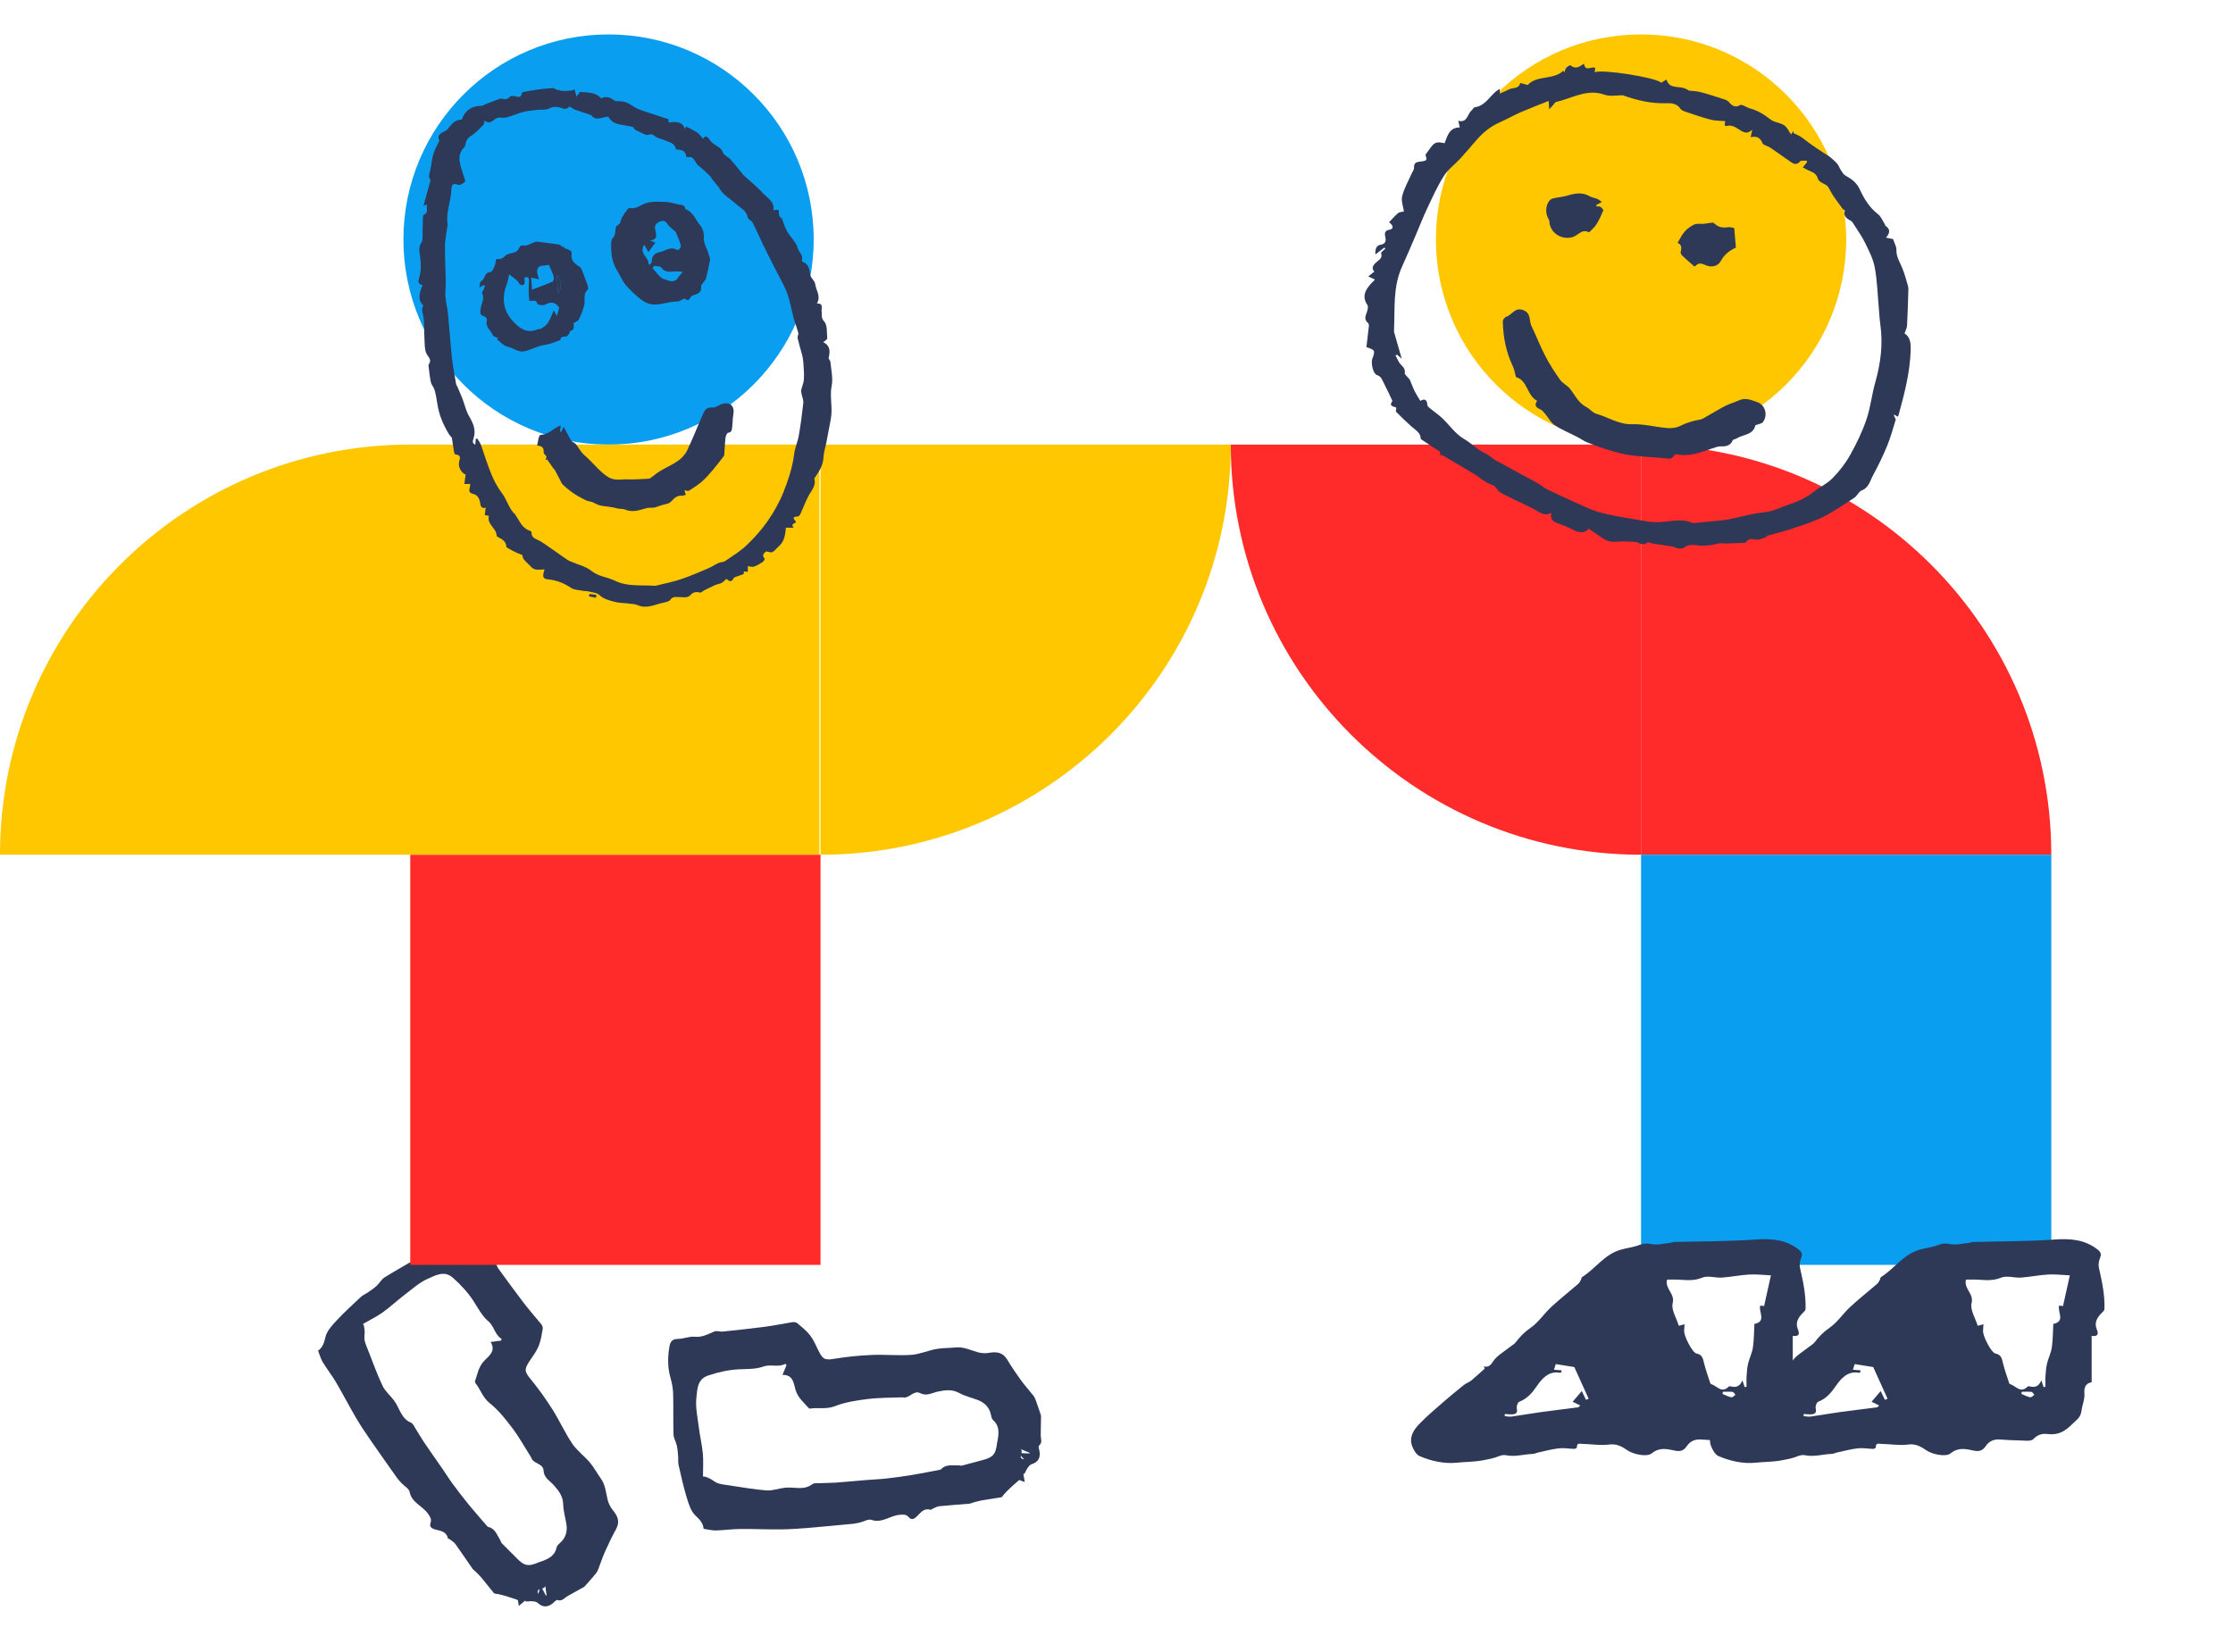 <svg width="127" height="94" viewBox="0 0 127 94" fill="none" xmlns="http://www.w3.org/2000/svg">
<path d="M58.203 83.846C58.227 83.983 58.248 84.123 58.281 84.314C58.139 84.258 58.062 84.228 57.981 84.196C57.964 84.207 57.945 84.215 57.928 84.228C57.757 84.378 57.585 84.526 57.419 84.683C57.305 84.788 57.203 84.903 57.096 85.017C57.044 85.071 57.002 85.167 56.944 85.178C56.584 85.245 56.221 85.287 55.859 85.35C55.688 85.38 55.524 85.431 55.355 85.476C55.28 85.496 55.207 85.536 55.13 85.543C54.563 85.592 53.994 85.628 53.428 85.686C53.286 85.701 53.152 85.787 53.015 85.843C52.985 85.856 52.953 85.899 52.931 85.892C52.514 85.761 52.333 86.105 52.091 86.315C51.939 86.446 51.813 86.456 51.684 86.311C51.537 86.141 51.394 86.158 51.169 86.175C50.624 86.216 50.164 86.671 49.563 86.463C49.389 86.403 49.144 86.555 48.932 86.606C48.801 86.636 48.669 86.671 48.536 86.684C47.676 86.765 46.819 86.849 45.959 86.92C45.448 86.96 44.934 87.001 44.421 87.005C43.649 87.012 42.877 86.975 42.103 86.982C41.638 86.986 41.174 87.053 40.71 87.066C40.496 87.07 40.282 87.01 40.015 86.971C39.996 86.673 39.814 86.456 39.557 86.22C39.299 85.984 39.172 85.57 39.063 85.212C38.875 84.599 38.738 83.971 38.593 83.344C38.556 83.188 38.582 83.016 38.569 82.853C38.552 82.647 38.539 82.439 38.494 82.24C38.447 82.025 38.313 81.819 38.306 81.607C38.281 80.841 38.306 80.076 38.285 79.31C38.276 79.01 38.227 78.703 38.142 78.413C37.964 77.813 37.968 77.214 38.073 76.608C38.12 76.337 38.227 76.168 38.556 76.168C38.877 76.168 39.205 76.013 39.517 76.046C39.949 76.088 40.276 75.891 40.64 75.743C40.772 75.689 40.95 75.769 41.104 75.752C41.927 75.664 42.751 75.578 43.57 75.469C44.072 75.402 44.569 75.293 45.069 75.216C45.157 75.203 45.279 75.22 45.343 75.273C45.597 75.49 45.869 75.7 46.07 75.962C46.271 76.221 46.404 76.537 46.549 76.835C46.808 77.362 46.928 77.386 47.512 77.29C48.192 77.178 48.883 77.112 49.573 77.082C50.326 77.049 51.086 77.129 51.836 77.075C52.313 77.041 52.777 76.828 53.254 76.743C53.616 76.676 53.99 76.691 54.358 76.655C54.805 76.608 55.192 76.809 55.603 76.925C55.81 76.985 56.05 76.996 56.261 76.959C56.685 76.888 57.032 76.929 57.28 77.341C57.526 77.751 57.797 78.145 58.075 78.531C58.287 78.823 58.531 79.091 58.755 79.372C58.809 79.441 58.858 79.52 58.888 79.602C58.995 79.898 59.098 80.194 59.194 80.494C59.217 80.565 59.207 80.648 59.205 80.725C59.2 81.026 59.194 81.328 59.19 81.628C59.185 81.837 59.312 82.055 59.091 82.244C59.044 82.285 59.102 82.454 59.121 82.564C59.183 82.952 59.031 83.183 58.668 83.299C58.582 83.327 58.507 83.419 58.45 83.501C58.377 83.606 58.328 83.726 58.268 83.84C58.246 83.842 58.225 83.844 58.203 83.846ZM39.981 83.998C40.017 83.998 40.054 84.001 40.09 84.001C40.191 84.041 40.295 84.071 40.389 84.123C40.539 84.204 40.672 84.327 40.828 84.38C41.029 84.447 41.245 84.466 41.457 84.498C42.167 84.601 42.873 84.734 43.587 84.788C43.933 84.813 44.288 84.676 44.641 84.635C45.161 84.575 45.711 84.807 46.2 84.434C46.307 84.352 46.506 84.38 46.663 84.374C46.951 84.359 47.242 84.365 47.531 84.344C48.136 84.299 48.741 84.241 49.345 84.191C49.702 84.161 50.061 84.151 50.416 84.11C50.904 84.054 51.391 83.988 51.877 83.908C52.399 83.823 52.919 83.715 53.438 83.617C53.47 83.61 53.511 83.602 53.53 83.578C53.808 83.28 54.174 83.381 54.514 83.364C54.58 83.359 54.651 83.391 54.713 83.376C55.085 83.282 55.451 83.173 55.823 83.078C56.482 82.913 56.629 82.75 56.709 82.083C56.717 82.017 56.739 81.95 56.749 81.884C56.813 81.483 56.835 81.097 56.484 80.79C56.416 80.73 56.383 80.614 56.366 80.517C56.281 80.061 55.998 79.786 55.579 79.632C55.233 79.505 54.867 79.417 54.548 79.241C54.14 79.018 53.736 79.083 53.336 79.166C53.002 79.237 52.705 79.443 52.337 79.254C51.96 79.061 51.721 79.576 51.351 79.494C51.329 79.49 51.306 79.494 51.282 79.494C50.643 79.52 49.999 79.507 49.366 79.587C48.731 79.666 48.078 79.76 47.49 79.994C47.005 80.187 46.543 80.058 46.077 80.133C46.049 80.138 46.006 80.118 45.987 80.095C45.711 79.778 45.381 79.522 45.247 79.07C45.144 78.722 45.12 78.195 44.502 78.216C44.586 78.017 44.661 77.839 44.733 77.661C44.71 77.635 44.686 77.611 44.663 77.585C44.265 77.811 43.839 77.585 43.405 77.744C42.977 77.899 42.479 77.875 42.011 77.899C41.414 77.929 40.845 78.064 40.278 78.25C39.645 78.461 39.662 79.044 39.607 79.503C39.544 80.037 39.669 80.597 39.737 81.144C39.801 81.665 39.925 82.177 39.974 82.699C40.013 83.13 39.981 83.565 39.981 83.998ZM58.251 83.018C58.137 82.9 58.022 82.782 57.908 82.662C58.122 82.671 58.336 82.677 58.55 82.686C58.552 82.673 58.554 82.658 58.556 82.645C58.381 82.574 58.206 82.504 58.032 82.433C58.281 82.564 57.808 82.967 58.251 83.018Z" fill="#2D3956"/>
<path d="M29.872 91.054C29.765 91.144 29.655 91.232 29.506 91.356C29.484 91.205 29.471 91.123 29.458 91.037C29.441 91.027 29.424 91.015 29.404 91.006C29.189 90.933 28.975 90.859 28.756 90.793C28.609 90.747 28.457 90.716 28.306 90.68C28.234 90.662 28.129 90.674 28.091 90.629C27.854 90.35 27.635 90.056 27.401 89.774C27.29 89.641 27.163 89.523 27.04 89.399C26.986 89.344 26.914 89.301 26.87 89.238C26.544 88.771 26.229 88.295 25.896 87.832C25.812 87.718 25.671 87.644 25.554 87.553C25.528 87.533 25.475 87.527 25.47 87.505C25.375 87.078 24.987 87.092 24.685 86.988C24.496 86.921 24.424 86.817 24.486 86.633C24.559 86.42 24.472 86.304 24.345 86.118C24.038 85.665 23.415 85.494 23.295 84.868C23.26 84.688 23.006 84.55 22.856 84.393C22.765 84.294 22.669 84.197 22.591 84.088C22.092 83.383 21.591 82.68 21.101 81.97C20.81 81.547 20.519 81.122 20.259 80.678C19.868 80.012 19.514 79.323 19.122 78.655C18.887 78.254 18.597 77.885 18.355 77.489C18.244 77.305 18.189 77.089 18.089 76.838C18.337 76.672 18.434 76.406 18.51 76.065C18.585 75.722 18.88 75.405 19.136 75.13C19.572 74.66 20.047 74.226 20.517 73.786C20.634 73.676 20.795 73.612 20.93 73.519C21.099 73.401 21.273 73.286 21.423 73.147C21.585 72.998 21.696 72.778 21.877 72.666C22.526 72.26 23.201 71.899 23.853 71.496C24.108 71.338 24.349 71.142 24.557 70.923C24.988 70.468 25.508 70.171 26.085 69.958C26.342 69.863 26.542 69.871 26.707 70.157C26.867 70.435 27.164 70.642 27.292 70.929C27.471 71.325 27.805 71.51 28.114 71.752C28.227 71.84 28.247 72.034 28.338 72.159C28.825 72.829 29.311 73.501 29.814 74.157C30.123 74.56 30.465 74.935 30.782 75.331C30.837 75.401 30.883 75.515 30.868 75.597C30.808 75.927 30.762 76.268 30.636 76.574C30.511 76.878 30.305 77.151 30.12 77.427C29.792 77.916 29.832 78.032 30.207 78.49C30.643 79.024 31.045 79.59 31.416 80.175C31.82 80.812 32.13 81.511 32.551 82.135C32.819 82.532 33.234 82.828 33.547 83.199C33.784 83.479 33.958 83.812 34.173 84.113C34.437 84.477 34.456 84.914 34.561 85.328C34.613 85.538 34.723 85.752 34.86 85.917C35.133 86.249 35.27 86.57 35.038 86.992C34.806 87.411 34.601 87.844 34.406 88.279C34.259 88.609 34.149 88.955 34.018 89.29C33.985 89.371 33.941 89.454 33.885 89.521C33.683 89.762 33.478 89.999 33.266 90.233C33.217 90.289 33.139 90.322 33.071 90.359C32.809 90.505 32.544 90.651 32.283 90.798C32.1 90.899 31.974 91.118 31.701 91.022C31.642 91.001 31.524 91.136 31.439 91.208C31.135 91.456 30.858 91.44 30.577 91.183C30.51 91.123 30.393 91.104 30.293 91.095C30.166 91.084 30.038 91.102 29.91 91.107C29.897 91.089 29.884 91.072 29.872 91.054ZM20.644 75.318C20.662 75.35 20.678 75.382 20.696 75.414C20.711 75.522 20.738 75.628 20.74 75.735C20.744 75.906 20.705 76.082 20.736 76.245C20.779 76.452 20.87 76.649 20.948 76.849C21.213 77.517 21.451 78.196 21.761 78.843C21.912 79.156 22.208 79.396 22.419 79.682C22.73 80.103 22.805 80.696 23.372 80.933C23.496 80.985 23.571 81.172 23.654 81.304C23.811 81.547 23.951 81.803 24.114 82.043C24.455 82.545 24.807 83.042 25.151 83.54C25.355 83.835 25.544 84.141 25.756 84.429C26.048 84.824 26.349 85.214 26.66 85.596C26.995 86.006 27.347 86.403 27.692 86.804C27.713 86.829 27.741 86.86 27.771 86.865C28.168 86.957 28.263 87.325 28.448 87.611C28.485 87.666 28.492 87.744 28.536 87.79C28.803 88.066 29.08 88.328 29.348 88.604C29.82 89.093 30.034 89.139 30.651 88.873C30.712 88.847 30.781 88.833 30.844 88.809C31.223 88.663 31.567 88.488 31.657 88.03C31.675 87.941 31.759 87.855 31.834 87.792C32.187 87.488 32.283 87.106 32.208 86.665C32.144 86.3 32.038 85.939 32.031 85.574C32.02 85.108 31.762 84.79 31.49 84.484C31.263 84.23 30.936 84.076 30.916 83.662C30.895 83.238 30.33 83.288 30.216 82.927C30.209 82.906 30.193 82.888 30.182 82.867C29.84 82.325 29.53 81.76 29.145 81.251C28.759 80.739 28.352 80.22 27.856 79.827C27.447 79.503 27.328 79.037 27.03 78.67C27.012 78.648 27.008 78.602 27.018 78.573C27.155 78.174 27.212 77.761 27.536 77.417C27.785 77.154 28.23 76.869 27.903 76.343C28.117 76.316 28.308 76.291 28.499 76.265C28.509 76.232 28.518 76.2 28.529 76.166C28.135 75.934 28.117 75.452 27.763 75.155C27.416 74.861 27.188 74.417 26.934 74.022C26.61 73.519 26.209 73.093 25.765 72.695C25.267 72.251 24.771 72.558 24.346 72.74C23.853 72.954 23.43 73.342 22.991 73.676C22.573 73.993 22.191 74.357 21.765 74.661C21.411 74.911 21.018 75.101 20.644 75.318ZM30.612 90.68C30.657 90.523 30.701 90.363 30.749 90.205C30.848 90.395 30.949 90.584 31.049 90.773C31.061 90.769 31.075 90.763 31.087 90.758C31.061 90.571 31.035 90.383 31.009 90.197C31.02 90.478 30.435 90.27 30.612 90.68Z" fill="#2D3956"/>
<path fill-rule="evenodd" clip-rule="evenodd" d="M70 25.291C70 25.291 70 25.291 70 25.291C70 38.163 80.424 48.601 93.29 48.624L93.333 48.624L93.333 25.291L70 25.291Z" fill="#FF2A2A"/>
<path fill-rule="evenodd" clip-rule="evenodd" d="M116.665 48.561V48.623H93.332V25.29H93.376C106.222 25.314 116.632 35.718 116.665 48.561Z" fill="#FF2A2A"/>
<circle cx="93.333" cy="13.625" r="11.667" fill="#FFC700"/>
<rect x="93.333" y="48.624" width="23.333" height="23.333" fill="#0A9EF1"/>
<path fill-rule="evenodd" clip-rule="evenodd" d="M46.667 48.625C59.553 48.625 70 38.178 70 25.291L46.667 25.291L46.667 48.625Z" fill="#FFC700"/>
<path fill-rule="evenodd" clip-rule="evenodd" d="M0 48.624C2.10836e-05 35.738 10.447 25.291 23.333 25.291L23.333 48.624L0 48.624Z" fill="#FFC700"/>
<circle cx="34.611" cy="13.625" r="11.667" fill="#0A9EF1"/>
<rect x="23.333" y="48.624" width="23.333" height="23.333" fill="#FF2A2A"/>
<rect x="23.27" y="25.291" width="23.333" height="23.333" fill="#FFC700"/>
<path d="M31.695 5.103C31.791 5.127 31.885 5.167 31.981 5.172C32.148 5.178 32.315 5.17 32.481 5.155C32.543 5.15 32.601 5.114 32.678 5.088C32.714 5.219 32.744 5.33 32.791 5.5C32.883 5.373 32.934 5.303 32.994 5.223C33.396 5.281 33.841 5.212 34.198 5.6C34.444 5.446 34.713 5.543 34.97 5.729C34.991 5.744 35.021 5.757 35.047 5.757C35.47 5.738 35.684 5.819 36.045 6.066C36.214 6.181 36.417 6.25 36.612 6.319C37.063 6.475 37.52 6.617 38.021 6.782C38.021 6.786 38.021 6.874 38.021 6.966C38.606 6.891 38.833 6.977 38.961 7.352C38.989 7.256 39.004 7.196 39.006 7.193C39.22 7.305 39.44 7.399 39.637 7.53C39.765 7.616 39.859 7.757 39.983 7.89C40.105 7.731 40.212 7.712 40.362 7.952C40.471 8.128 40.678 8.255 40.866 8.364C41.009 8.448 41.061 8.544 41.125 8.694C41.189 8.846 41.416 8.924 41.54 9.061C41.785 9.333 42.008 9.627 42.241 9.91C42.258 9.931 42.275 9.957 42.296 9.974C42.662 10.308 43.057 10.619 43.387 10.986C43.641 11.269 44.069 11.466 43.985 11.959C44.097 11.953 44.223 11.91 44.268 11.953C44.317 12 44.287 12.126 44.304 12.216C44.312 12.261 44.34 12.306 44.37 12.345C44.398 12.382 44.456 12.401 44.473 12.439C44.565 12.662 44.627 12.9 44.738 13.115C44.838 13.308 44.997 13.471 45.118 13.655C45.208 13.79 45.328 13.925 45.358 14.075C45.407 14.33 45.698 14.495 45.61 14.796C45.602 14.823 45.625 14.886 45.649 14.894C45.995 15.025 46.038 15.306 46.078 15.63C46.1 15.81 46.339 15.966 46.361 16.146C46.403 16.513 46.713 16.856 46.459 17.267C46.863 17.244 46.698 17.553 46.73 17.73C46.765 17.919 46.677 18.073 46.876 18.288C47.064 18.489 47.019 18.922 47.047 19.255C47.051 19.315 46.912 19.386 46.822 19.467C47.227 19.664 47.214 19.992 47.13 20.357C47.115 20.423 47.224 20.511 47.231 20.593C47.269 21.043 47.387 21.512 47.301 21.939C47.175 22.571 47.37 23.191 47.256 23.811C47.177 24.25 47.094 24.689 47.008 25.129C46.951 25.427 46.846 25.723 46.833 26.023C46.816 26.454 46.609 26.784 46.382 27.116C46.356 27.155 46.305 27.204 46.314 27.236C46.425 27.661 46.121 27.933 45.957 28.261C45.796 28.578 45.672 28.915 45.523 29.239C45.495 29.301 45.424 29.385 45.373 29.385C44.999 29.387 45.157 29.543 45.281 29.687C45.234 29.796 44.932 29.783 45.142 30.021C44.995 30.021 44.849 30.021 44.697 30.021C44.663 30.424 44.61 30.817 44.274 31.098C44.154 31.196 44.062 31.338 43.932 31.408C43.855 31.449 43.725 31.389 43.569 31.366C43.502 31.453 43.282 31.544 43.487 31.777C43.504 31.797 43.442 31.927 43.389 31.964C43.229 32.069 43.06 32.172 42.88 32.236C42.788 32.27 42.666 32.221 42.532 32.208C42.532 32.313 42.532 32.41 42.532 32.528C42.446 32.521 42.384 32.517 42.305 32.51C42.301 32.575 42.296 32.643 42.296 32.66C42.119 32.723 41.98 32.768 41.841 32.819C41.798 32.834 41.738 32.856 41.724 32.89C41.617 33.134 41.471 33.081 41.315 32.928C41.215 33.016 41.14 33.108 41.041 33.16C40.928 33.22 40.789 33.233 40.669 33.286C40.46 33.377 40.257 33.482 40.054 33.582C39.968 33.625 39.872 33.73 39.808 33.711C39.598 33.651 39.427 33.681 39.284 33.84C39.096 34.045 38.854 33.966 38.632 33.968C38.448 33.97 38.271 33.908 38.123 34.123C38.05 34.228 37.85 34.26 37.698 34.292C37.225 34.399 36.768 34.65 36.259 34.425C36.116 34.361 35.943 34.358 35.782 34.337C35.498 34.3 35.205 34.307 34.933 34.232C34.634 34.151 34.331 34.078 34.08 33.842C33.946 33.715 33.698 33.702 33.499 33.653C33.379 33.623 33.249 33.63 33.127 33.606C32.907 33.561 32.648 33.561 32.475 33.443C32.064 33.16 31.633 33.001 31.139 32.954C30.871 32.928 30.835 32.776 30.974 32.395C30.771 32.395 30.574 32.435 30.405 32.382C30.266 32.339 30.157 32.189 30.042 32.08C29.946 31.989 29.845 31.899 29.773 31.792C29.726 31.724 29.723 31.623 29.713 31.576C29.584 31.524 29.462 31.481 29.345 31.426C29.193 31.353 29.048 31.271 28.9 31.19C28.862 31.168 28.802 31.136 28.8 31.106C28.783 30.81 28.579 30.682 28.351 30.568C28.31 30.547 28.246 30.51 28.246 30.48C28.242 30.038 27.673 29.833 27.806 29.344C27.714 29.327 27.645 29.316 27.57 29.301C27.587 29.16 27.602 29.037 27.624 28.883C27.372 28.943 27.342 28.806 27.31 28.615C27.271 28.388 27.173 28.154 26.914 28.098C26.69 28.051 26.66 27.935 26.713 27.747C26.73 27.684 26.735 27.62 26.747 27.532C26.638 27.532 26.549 27.532 26.41 27.532C26.435 27.339 26.459 27.172 26.482 26.994C26.221 26.908 26.023 26.516 26.125 26.212C26.181 26.047 26.189 25.905 25.967 25.864C25.931 25.858 25.881 25.852 25.864 25.828C25.839 25.794 25.828 25.742 25.82 25.695C25.781 25.446 25.745 25.198 25.7 24.904C25.666 24.861 25.58 24.775 25.518 24.674C25.2 24.143 24.96 23.579 24.872 22.957C24.836 22.694 24.785 22.428 24.712 22.173C24.669 22.023 24.539 21.896 24.507 21.746C24.441 21.448 24.415 21.139 24.374 20.835C24.37 20.798 24.368 20.749 24.387 20.721C24.573 20.475 24.381 20.344 24.27 20.145C24.148 19.924 24.16 19.621 24.143 19.351C24.111 18.863 24.156 18.359 24.056 17.885C24.015 17.692 23.957 17.555 24.084 17.394C23.705 17.023 23.885 16.626 24.03 16.217C23.763 16.153 23.769 16.02 23.842 15.79C23.985 15.325 23.934 14.843 23.861 14.363C23.838 14.202 23.844 13.994 23.93 13.869C24.073 13.662 24.028 13.454 24.032 13.241C24.039 12.954 24.043 12.667 24.054 12.382C24.056 12.326 24.064 12.234 24.096 12.221C24.409 12.096 24.216 11.837 24.285 11.627C24.216 11.653 24.175 11.668 24.084 11.704C24.223 11.202 24.351 10.742 24.494 10.227C24.321 10.101 24.43 9.873 24.481 9.642C24.543 9.359 24.556 9.061 24.639 8.784C24.714 8.531 24.855 8.295 24.992 7.997C24.875 7.759 24.947 7.609 25.33 7.449C25.39 7.423 25.448 7.373 25.484 7.32C25.678 7.048 25.89 6.803 26.264 6.805C26.424 6.304 26.837 6.014 27.346 6.025C27.451 6.027 27.558 5.946 27.665 5.905C27.878 5.823 28.092 5.742 28.308 5.665C28.379 5.639 28.46 5.598 28.524 5.613C28.716 5.663 28.879 5.658 29.018 5.491C29.05 5.455 29.14 5.453 29.202 5.459C29.396 5.48 29.64 5.65 29.689 5.275C29.691 5.255 29.753 5.236 29.79 5.23C30.04 5.185 30.288 5.133 30.54 5.099C30.839 5.06 31.139 5.028 31.44 5.011C31.515 5.007 31.596 5.077 31.673 5.114C31.671 5.114 31.682 5.11 31.695 5.103ZM27.057 24.975C27.085 24.964 27.115 24.955 27.143 24.945C27.213 25.065 27.303 25.176 27.35 25.305C27.553 25.862 27.72 26.435 27.947 26.983C28.103 27.357 28.299 27.727 28.543 28.047C28.843 28.439 28.939 28.952 29.319 29.286C29.332 29.297 29.332 29.322 29.343 29.337C29.563 29.651 29.691 30.047 30.112 30.182C30.162 30.197 30.234 30.257 30.232 30.291C30.219 30.529 30.363 30.615 30.553 30.699C30.739 30.78 30.91 30.902 31.081 31.018C31.483 31.293 31.878 31.576 32.28 31.854C32.336 31.893 32.4 31.916 32.462 31.942C32.86 32.116 33.313 32.219 33.642 32.48C34.055 32.808 34.559 32.83 35.002 33.048C35.675 33.381 36.466 33.269 37.21 33.325C37.257 33.329 37.306 33.319 37.351 33.308C37.813 33.192 38.284 33.102 38.733 32.95C39.258 32.774 39.767 32.549 40.28 32.332C40.483 32.247 40.667 32.118 40.868 32.026C40.986 31.972 41.142 31.987 41.245 31.916C41.664 31.629 42.106 31.359 42.472 31.01C42.91 30.592 43.323 30.128 43.667 29.631C44.017 29.125 44.328 28.576 44.556 28.004C44.834 27.305 45.074 26.587 45.168 25.828C45.21 25.472 45.371 25.131 45.431 24.775C45.538 24.162 45.621 23.543 45.687 22.923C45.704 22.754 45.621 22.573 45.587 22.398C45.574 22.329 45.553 22.256 45.568 22.192C45.612 21.986 45.709 21.787 45.721 21.579C45.741 21.262 45.709 20.942 45.689 20.623C45.681 20.485 45.659 20.344 45.625 20.211C45.542 19.887 45.439 19.566 45.364 19.24C45.343 19.15 45.424 19.034 45.403 18.944C45.328 18.657 45.215 18.38 45.138 18.093C45.01 17.621 44.935 17.13 44.768 16.674C44.605 16.234 44.355 15.827 44.144 15.404C43.891 14.905 43.637 14.405 43.391 13.902C43.192 13.494 43.017 13.074 42.809 12.671C42.75 12.553 42.551 12.485 42.529 12.373C42.453 11.963 42.076 11.805 41.83 11.578C41.499 11.273 41.071 11.074 40.87 10.63C40.851 10.589 40.802 10.564 40.77 10.527C40.678 10.416 40.59 10.302 40.501 10.191C40.451 10.077 40.364 9.993 40.276 9.912C40.176 9.817 40.077 9.719 39.972 9.629C39.891 9.556 39.806 9.487 39.718 9.421C39.509 9.262 39.498 8.838 39.085 8.947C39.07 8.951 39.03 8.913 39.028 8.891C38.989 8.523 38.698 8.525 38.44 8.497C38.391 8.115 38.031 8.094 37.807 7.98C37.642 7.897 37.422 7.888 37.253 7.751C37.148 7.665 37.041 7.594 36.87 7.674C36.783 7.714 36.627 7.62 36.507 7.571C36.377 7.517 36.252 7.444 36.092 7.363C36.081 7.348 36.054 7.247 35.996 7.228C35.849 7.178 35.688 7.163 35.532 7.133C35.186 7.071 34.829 7.033 34.626 6.679C34.611 6.653 34.557 6.634 34.527 6.638C34.343 6.67 34.162 6.726 33.978 6.745C33.899 6.754 33.809 6.709 33.734 6.67C33.687 6.647 33.668 6.565 33.623 6.548C33.326 6.443 33.02 6.353 32.723 6.244C32.607 6.201 32.505 6.121 32.387 6.055C32.293 6.164 32.188 6.237 31.972 6.156C31.771 6.081 31.479 6.042 31.312 6.136C31.042 6.291 30.784 6.216 30.523 6.254C30.271 6.293 30.012 6.302 29.768 6.366C29.445 6.452 29.137 6.591 28.815 6.681C28.678 6.72 28.524 6.687 28.376 6.687C28.096 6.698 27.945 7.151 27.562 6.865C27.534 6.964 27.538 7.06 27.491 7.105C27.269 7.324 27.055 7.569 26.792 7.729C26.613 7.839 26.529 7.957 26.486 8.143C26.467 8.227 26.457 8.33 26.403 8.381C26.174 8.6 26.102 8.876 26.14 9.164C26.177 9.438 26.283 9.704 26.358 9.972C26.392 10.096 26.493 10.276 26.446 10.334C26.36 10.437 26.151 10.553 26.055 10.514C25.674 10.354 25.678 10.643 25.67 10.836C25.638 11.483 25.347 12.101 25.46 12.763C25.473 12.834 25.435 12.913 25.426 12.99C25.383 13.318 25.311 13.649 25.308 13.977C25.304 14.658 25.341 15.34 25.351 16.022C25.356 16.305 25.313 16.592 25.334 16.873C25.358 17.192 25.445 17.508 25.477 17.827C25.559 18.661 25.61 19.497 25.7 20.329C25.753 20.835 25.856 21.337 25.939 21.84C25.948 21.894 25.988 21.941 26.01 21.992C26.11 22.224 26.215 22.456 26.305 22.692C26.431 23.017 26.499 23.373 26.675 23.669C26.914 24.078 27.089 24.473 26.929 24.949C26.861 25.155 26.884 25.228 27.034 25.294C27.044 25.195 27.051 25.086 27.057 24.975Z" fill="#2D3956"/>
<path d="M33.894 34.004C33.764 33.981 33.632 33.959 33.501 33.929C33.497 33.929 33.518 33.792 33.522 33.792C33.655 33.803 33.788 33.822 33.922 33.84C33.911 33.895 33.903 33.951 33.894 34.004Z" fill="#2D3956"/>
<path d="M30.551 25.348C30.585 25.168 30.606 25.027 30.643 24.889C30.658 24.831 30.711 24.737 30.747 24.737C31.201 24.731 31.477 24.351 31.893 24.199C31.876 24.317 31.859 24.422 31.844 24.527C31.866 24.544 31.889 24.564 31.91 24.581C31.951 24.499 31.992 24.418 32.062 24.278C32.229 24.591 32.347 24.838 32.49 25.069C32.541 25.151 32.676 25.177 32.74 25.254C32.913 25.464 33.037 25.73 33.24 25.899C33.687 26.272 34.023 26.748 34.517 27.093C34.925 27.381 35.28 27.256 35.66 27.271C36.069 27.288 36.481 27.252 36.892 27.233C36.941 27.23 36.992 27.198 37.035 27.168C37.2 27.05 37.354 26.911 37.527 26.806C37.871 26.6 38.243 26.442 38.568 26.212C38.775 26.064 38.974 25.852 39.083 25.623C39.404 24.951 39.669 24.255 39.973 23.577C40.071 23.361 40.171 23.144 40.516 23.185C40.702 23.206 40.905 23.022 41.112 22.968C41.546 22.857 41.794 23.127 41.709 23.573C41.664 23.807 41.674 24.051 41.642 24.289C41.623 24.431 41.634 24.598 41.405 24.621C41.347 24.628 41.275 24.804 41.262 24.907C41.225 25.228 41.219 25.552 41.191 25.873C41.187 25.925 41.144 25.976 41.11 26.021C40.924 26.259 40.742 26.504 40.545 26.733C40.351 26.96 40.154 27.19 39.93 27.387C39.703 27.586 39.444 27.751 39.188 27.914C39.132 27.949 39.026 27.901 38.929 27.891C38.949 27.959 38.972 28.043 39.004 28.152C38.914 28.172 38.842 28.204 38.771 28.2C38.495 28.182 38.348 28.337 38.17 28.532C38.04 28.675 37.766 28.688 37.555 28.761C37.437 28.802 37.322 28.853 37.202 28.875C37.097 28.894 36.986 28.877 36.877 28.888C36.796 28.896 36.714 28.922 36.635 28.945C36.28 29.051 35.932 29.149 35.558 28.991C35.408 28.926 35.22 28.963 35.062 28.913C34.756 28.819 34.438 28.826 34.132 28.753C33.978 28.716 33.837 28.628 33.681 28.558C33.548 28.523 33.413 28.508 33.3 28.45C33.065 28.332 32.832 28.208 32.614 28.06C32.4 27.914 32.197 27.747 32.011 27.569C31.923 27.486 31.883 27.355 31.823 27.243C31.733 27.076 31.648 26.905 31.556 26.739C31.528 26.69 31.481 26.656 31.447 26.609C31.335 26.452 31.224 26.294 31.115 26.135C31.087 26.148 31.06 26.163 31.032 26.176C31.051 26.094 31.072 26.015 31.083 25.966C31.015 25.875 30.91 25.798 30.919 25.734C30.948 25.462 30.809 25.367 30.551 25.348Z" fill="#2D3956"/>
<path d="M38.944 16.974C38.778 17.045 38.636 17.156 38.502 17.154C37.941 17.141 37.398 17.463 36.838 17.255C36.635 17.18 36.447 17.038 36.28 16.895C36.037 16.687 35.804 16.459 35.59 16.219C35.468 16.082 35.389 15.904 35.297 15.741C35.162 15.501 35.01 15.268 34.914 15.012C34.829 14.783 34.775 14.532 34.767 14.288C34.758 14.024 34.72 13.653 34.867 13.516C35.109 13.291 34.865 12.918 35.201 12.759C35.299 12.712 35.303 12.489 35.376 12.363C35.464 12.208 35.571 12.065 35.68 11.921C35.712 11.878 35.78 11.826 35.821 11.835C36.171 11.904 36.417 11.674 36.71 11.567C37.029 11.451 37.407 11.475 37.758 11.483C38.023 11.49 38.294 11.55 38.551 11.625C38.707 11.67 38.957 11.616 38.972 11.897C39.429 12.05 39.56 12.51 39.834 12.834C39.964 12.989 40.045 13.248 40.028 13.452C39.994 13.855 40.231 14.157 40.319 14.513C40.34 14.603 40.398 14.697 40.383 14.779C40.319 15.135 40.244 15.49 40.152 15.842C40.127 15.941 40.028 16.02 39.968 16.112C39.93 16.172 39.864 16.243 39.872 16.301C39.913 16.586 39.755 16.698 39.517 16.768C39.429 16.794 39.312 16.835 39.28 16.901C39.181 17.116 39.064 17.116 38.944 16.974ZM36.881 15.023C36.909 15.034 36.937 15.042 36.965 15.053C37.001 14.997 37.071 14.944 37.069 14.888C37.063 14.573 37.234 14.399 37.516 14.346C37.826 14.288 38.098 14.009 38.459 14.198C38.609 14.275 38.76 14.103 38.707 13.908C38.641 13.668 38.532 13.439 38.435 13.205C38.423 13.173 38.38 13.156 38.352 13.128C38.217 13.001 38.053 12.892 37.959 12.74C37.839 12.545 37.694 12.536 37.523 12.607C37.343 12.68 37.215 12.813 37.26 13.029C37.319 13.323 37.446 13.638 36.971 13.675C37.08 13.724 37.178 13.769 37.275 13.814C37.21 13.895 37.146 13.977 37.084 14.058C37.026 14.133 36.971 14.21 36.875 14.344C36.772 14.159 36.704 14.039 36.637 13.919C36.317 14.461 36.928 14.629 36.881 15.023ZM37.185 15.128C37.163 15.173 37.14 15.216 37.118 15.261C37.281 15.443 37.426 15.643 37.61 15.803C37.709 15.889 37.871 15.902 37.999 15.954C38.228 16.046 38.455 15.983 38.551 15.816C38.613 15.707 38.709 15.619 38.831 15.473C38.7 15.46 38.572 15.433 38.446 15.439C38.14 15.452 37.833 15.54 37.597 15.212C37.538 15.128 37.326 15.154 37.185 15.128Z" fill="#2D3956"/>
<path d="M28.34 19.238C28.235 19.186 28.071 19.159 28.035 19.075C27.915 18.794 27.579 18.599 27.692 18.22C27.71 18.162 27.624 18.012 27.569 18.003C27.286 17.956 27.305 17.763 27.333 17.568C27.376 17.264 27.586 16.976 27.41 16.65C27.398 16.625 27.466 16.56 27.487 16.511C27.524 16.43 27.551 16.344 27.584 16.258C27.562 16.245 27.541 16.23 27.517 16.217C27.451 16.252 27.383 16.286 27.256 16.35C27.297 16.198 27.295 16.031 27.357 16.001C27.598 15.892 27.528 15.493 27.896 15.473C28.003 15.469 28.137 15.154 28.18 14.961C28.212 14.815 28.161 14.712 28.385 14.738C28.494 14.751 28.644 14.648 28.734 14.556C28.958 14.331 29.384 14.481 29.527 14.101C29.565 14.001 29.651 13.938 29.822 13.971C29.978 13.998 30.162 13.861 30.337 13.801C30.405 13.778 30.483 13.743 30.551 13.75C30.959 13.795 31.365 13.848 31.772 13.909C31.846 13.919 31.911 13.981 31.981 14.02C31.962 14.039 31.943 14.059 31.923 14.078C31.979 14.054 32.037 14.031 32.092 14.009C32.086 14.039 32.08 14.069 32.075 14.101C32.191 14.149 32.312 14.183 32.417 14.245C32.469 14.275 32.526 14.367 32.516 14.416C32.441 14.779 32.64 14.974 32.913 15.141C32.98 15.182 33.05 15.246 33.078 15.315C33.204 15.626 33.319 15.943 33.428 16.26C33.452 16.327 33.459 16.445 33.418 16.483C33.142 16.74 33.302 17.083 33.223 17.377C33.151 17.649 33.048 17.917 32.926 18.17C32.883 18.26 32.744 18.303 32.623 18.389C32.616 18.535 32.717 18.773 32.419 18.837C32.4 18.841 32.407 18.927 32.381 18.961C32.328 19.032 32.257 19.146 32.197 19.144C31.992 19.135 31.864 19.186 31.872 19.347C31.571 19.446 31.31 19.572 31.036 19.611C30.647 19.665 30.29 19.84 29.933 19.958C29.478 20.108 29.227 19.789 28.881 19.727C28.654 19.684 28.462 19.45 28.255 19.302C28.283 19.283 28.312 19.262 28.34 19.238ZM28.956 15.606C28.898 15.859 28.881 16.026 28.821 16.179C28.516 16.961 28.616 17.686 29.189 18.29C29.535 18.657 29.95 18.994 30.536 18.749C30.621 18.713 30.735 18.73 30.807 18.68C30.94 18.59 31.085 18.49 31.169 18.359C31.297 18.155 31.378 17.919 31.498 17.654C31.562 17.776 31.601 17.845 31.671 17.977C31.733 17.763 31.774 17.615 31.806 17.504C31.566 17.143 31.301 17.169 30.981 17.338C30.874 17.394 30.579 17.341 30.564 17.285C30.491 17.013 30.299 17.133 30.106 17.12C30.091 16.938 30.068 16.762 30.066 16.584C30.063 16.372 30.085 16.162 30.085 15.949C30.085 15.761 29.989 15.722 29.818 15.808C29.826 15.853 29.839 15.889 29.837 15.926C29.832 16.018 29.85 16.166 29.807 16.187C29.689 16.247 29.587 16.239 29.491 16.072C29.392 15.904 29.18 15.795 28.956 15.606ZM30.258 16.479C30.696 16.312 31.068 16.183 31.423 16.022C31.481 15.996 31.517 15.819 31.489 15.733C31.415 15.493 31.301 15.265 31.22 15.068C31.079 15.088 30.925 15.107 30.728 15.133C30.442 15.291 30.559 15.589 30.656 15.889C30.493 15.855 30.386 15.831 30.211 15.793C30.228 16.031 30.241 16.224 30.258 16.479ZM31.742 16.691C31.964 16.457 31.958 15.919 31.671 15.649C31.697 16.035 31.718 16.346 31.742 16.691Z" fill="#2D3956"/>
<path d="M31.741 16.691C31.718 16.346 31.697 16.035 31.671 15.649C31.955 15.917 31.962 16.457 31.741 16.691Z" fill="#2D3956"/>
<path d="M78.194 15.904C78.071 15.844 77.987 15.804 77.819 15.723C77.958 15.613 78.055 15.536 78.167 15.449C77.996 15.281 78.063 15.117 78.267 14.927C78.405 14.799 78.654 14.695 78.549 14.398C78.533 14.35 78.705 14.234 78.79 14.148C78.773 14.125 78.754 14.105 78.737 14.083C78.577 14.205 78.415 14.327 78.223 14.472C78.203 14.202 78.272 13.966 78.494 13.929C78.809 13.878 78.842 13.71 78.789 13.475C78.735 13.245 78.765 13.111 79.034 13.066C79.222 13.034 79.26 12.894 79.114 12.742C79.061 12.687 78.996 12.64 79.001 12.644C79.217 12.422 79.353 12.255 79.515 12.122C79.591 12.06 79.72 12.062 79.847 12.029C79.808 11.753 79.679 11.429 79.748 11.158C79.861 10.708 80.105 10.29 80.294 9.857C80.339 9.757 80.422 9.656 80.422 9.555C80.418 9.336 80.469 9.232 80.717 9.201C81.177 9.146 81.174 9.124 81.07 8.804C81.236 8.583 81.356 8.397 81.499 8.235C81.562 8.164 81.674 8.111 81.768 8.101C81.886 8.089 82.013 8.126 82.161 8.146C82.323 7.735 82.421 7.254 83.025 7.249C82.996 7.114 82.974 7.02 82.939 6.872C83.465 7.005 83.444 6.495 83.688 6.289C83.757 6.231 83.806 6.112 83.873 6.103C84.448 6.028 84.691 5.525 85.078 5.204C85.12 5.168 85.168 5.143 85.292 5.055C85.297 5.178 85.302 5.271 85.306 5.322C85.528 5.222 85.687 5.156 85.838 5.079C86.052 4.972 86.386 5.071 86.459 4.719C86.599 4.757 86.737 4.794 86.886 4.834C87.431 4.25 88.334 4.576 88.915 4.022C88.932 4.056 88.951 4.088 88.968 4.122C89.005 4.028 89.024 3.922 89.088 3.85C89.144 3.783 89.296 3.697 89.321 3.716C89.594 3.957 89.828 3.808 90.085 3.621C90.17 4.122 90.511 3.739 90.728 3.868C90.719 3.943 90.71 4.023 90.698 4.111C91.128 3.926 94.181 4.405 94.482 4.708C94.57 4.655 94.662 4.597 94.782 4.523C94.901 4.954 95.249 4.933 95.578 4.971C95.747 4.991 95.913 5.056 96.064 5.156C96.275 5.18 96.491 5.18 96.695 5.235C97.137 5.351 97.572 5.492 98.007 5.633C98.124 5.671 98.262 5.717 98.332 5.807C98.514 6.024 98.692 6.143 98.969 5.976C99.016 5.947 99.117 5.989 99.184 6.013C99.296 6.058 99.4 6.133 99.516 6.165C99.949 6.279 100.321 6.503 100.67 6.777C100.748 6.839 100.842 6.895 100.938 6.923C101.534 7.102 101.535 7.099 101.864 7.651C101.908 7.584 101.95 7.515 101.995 7.448C101.998 7.49 102.002 7.532 102.005 7.574C102.151 7.646 102.304 7.705 102.44 7.795C102.611 7.906 102.765 8.048 102.935 8.165C103.191 8.346 103.452 8.52 103.713 8.693C103.83 8.772 103.961 8.837 104.073 8.926C104.219 9.045 104.365 9.17 104.487 9.312C104.577 9.419 104.622 9.561 104.699 9.68C104.773 9.791 104.846 9.929 104.954 9.987C105.308 10.18 105.596 10.385 105.781 10.789C106.021 11.308 106.324 11.809 106.804 12.18C106.986 12.321 107.08 12.576 107.212 12.78C107.225 12.798 107.214 12.837 107.228 12.843C107.51 13.023 107.51 13.247 107.263 13.52C107.46 13.558 107.597 13.586 107.665 13.599C107.743 13.835 107.861 14.026 107.856 14.211C107.845 14.618 108.063 14.933 108.203 15.281C108.332 15.599 108.414 15.934 108.513 16.262C108.531 16.326 108.539 16.395 108.537 16.46C108.516 17.148 108.499 17.833 108.462 18.519C108.454 18.671 108.368 18.816 108.318 18.97C108.676 19.188 108.677 19.596 108.668 19.929C108.629 21.199 108.306 22.425 107.971 23.641C107.966 23.66 107.946 23.679 107.93 23.707C107.869 23.67 107.809 23.63 107.719 23.576C107.731 23.644 107.728 23.676 107.742 23.703C107.766 23.766 107.83 23.836 107.814 23.885C107.662 24.381 107.528 24.884 107.33 25.362C107.092 25.938 106.82 26.502 106.522 27.047C106.355 27.353 106.293 27.743 105.882 27.901C105.714 27.964 105.625 28.212 105.461 28.318C104.864 28.708 104.273 29.121 103.635 29.433C103.014 29.734 102.342 29.93 101.684 30.151C101.314 30.275 100.933 30.352 100.559 30.461C100.499 30.477 100.455 30.551 100.396 30.573C100.246 30.627 100.09 30.703 99.937 30.7C99.709 30.694 99.462 30.554 99.307 30.849C99.3 30.864 99.27 30.88 99.249 30.88C98.879 30.895 98.506 30.909 98.137 30.919C98.015 30.922 97.884 30.883 97.769 30.914C97.332 31.026 96.898 31.083 96.444 31.013C96.251 30.982 95.993 30.998 95.852 31.105C95.548 31.338 95.308 31.12 95.042 31.077C94.699 31.023 94.354 30.977 94.011 30.923C93.926 30.909 93.843 30.878 93.711 30.842C93.594 30.99 93.417 30.99 93.167 30.875C92.975 30.788 92.724 30.832 92.5 30.807C92.114 30.762 91.707 30.914 91.336 30.723C91.087 30.593 90.862 30.418 90.628 30.263C90.535 30.203 90.44 30.139 90.347 30.075C90.165 30.33 89.838 30.336 89.518 30.161C89.227 30.003 88.91 29.882 88.596 29.767C88.335 29.67 88.147 29.543 88.228 29.172C87.9 29.349 87.689 29.224 87.425 29.071C86.869 28.741 86.26 28.502 85.681 28.201C85.466 28.09 85.23 28.012 85.09 27.75C85.009 27.598 84.739 27.558 84.561 27.451C84.341 27.32 84.132 27.175 83.937 27.02C83.287 26.634 82.633 26.249 81.983 25.863C81.96 25.893 81.936 25.919 81.913 25.948C81.91 25.85 81.905 25.754 81.903 25.706C81.525 25.454 81.171 25.219 80.804 24.976C80.808 24.617 80.503 24.464 80.266 24.255C79.968 23.989 79.68 23.707 79.398 23.422C79.368 23.39 79.409 23.292 79.419 23.2C79.322 23.109 78.958 23.156 79.183 22.821C79.194 22.803 79.173 22.759 79.158 22.729C79.007 22.417 78.866 22.104 78.705 21.798C78.611 21.619 78.57 21.419 78.312 21.335C78.089 21.263 77.96 20.659 78.051 20.403C78.22 19.935 78.216 19.919 77.713 19.745C77.76 19.357 77.811 18.952 77.855 18.544C77.861 18.487 77.84 18.399 77.801 18.368C77.562 18.179 77.663 17.977 77.739 17.758C77.782 17.631 77.831 17.444 77.772 17.357C77.433 16.852 77.663 16.478 77.997 16.111C78.061 16.06 78.117 15.993 78.194 15.904ZM80.779 22.806C80.989 22.683 81.164 22.689 81.181 23.048C81.185 23.123 81.297 23.2 81.372 23.262C81.585 23.44 81.821 23.595 82.021 23.785C82.439 24.181 82.781 24.695 83.263 24.97C83.701 25.221 84.036 25.604 84.498 25.808C84.713 25.901 84.884 26.089 85.093 26.205C85.883 26.642 86.683 27.065 87.477 27.5C87.641 27.592 87.782 27.73 87.949 27.814C88.434 28.054 88.924 28.289 89.421 28.506C89.96 28.743 90.493 29.026 91.06 29.17C91.94 29.393 92.847 29.514 93.74 29.676C93.808 29.688 93.878 29.677 93.944 29.686C94.712 29.796 95.493 29.414 96.257 29.748C96.305 29.769 96.371 29.752 96.426 29.746C96.817 29.71 97.207 29.674 97.599 29.635C97.835 29.61 98.073 29.595 98.304 29.548C98.791 29.449 99.272 29.326 99.759 29.227C100.168 29.143 100.61 29.147 100.986 28.989C101.7 28.689 102.477 28.521 103.102 28.017C103.458 27.73 103.898 27.533 104.216 27.212C104.6 26.823 104.949 26.377 105.217 25.901C105.582 25.253 105.907 24.574 106.15 23.872C106.384 23.192 106.455 22.459 106.651 21.765C106.961 20.675 107.102 19.58 106.941 18.451C106.899 18.154 106.884 17.855 106.858 17.555C106.787 16.775 106.767 15.988 106.626 15.218C106.539 14.734 106.296 14.27 106.076 13.819C105.891 13.438 105.64 13.093 105.417 12.735C105.382 12.678 105.34 12.611 105.287 12.579C105.055 12.442 104.823 12.315 104.924 11.977C104.929 11.96 104.835 11.926 104.806 11.889C104.555 11.534 104.275 11.199 104.078 10.816C103.993 10.648 103.929 10.545 103.763 10.471C103.62 10.406 103.428 10.298 103.393 10.174C103.314 9.881 103.107 9.795 102.872 9.7C102.757 9.654 102.655 9.585 102.531 9.519C102.639 9.389 102.708 9.307 102.777 9.225C102.767 9.196 102.76 9.168 102.75 9.138C102.622 9.151 102.438 9.113 102.378 9.182C102.204 9.392 102.04 9.342 101.868 9.225C101.465 8.951 101.075 8.663 100.672 8.391C100.531 8.297 100.286 8.264 100.238 8.145C100.112 7.821 99.904 7.727 99.566 7.807C99.599 7.65 99.625 7.542 99.66 7.378C99.446 7.559 99.306 7.598 99.059 7.46C98.805 7.318 98.535 7.056 98.176 7.172C98.157 7.178 98.119 7.142 98.086 7.121C98.101 7.033 98.112 6.948 98.121 6.891C97.829 6.866 97.552 6.876 97.296 6.807C96.809 6.682 96.334 6.515 95.857 6.354C95.754 6.32 95.626 6.268 95.571 6.185C95.379 5.885 95.052 5.862 94.79 5.871C93.925 5.903 93.113 5.713 92.31 5.425C92.263 5.41 92.207 5.424 92.156 5.425C91.936 5.431 91.716 5.46 91.5 5.44C91.323 5.425 91.15 5.345 90.973 5.309C90.08 5.136 89.317 5.62 88.495 5.802C88.432 5.815 88.389 5.912 88.335 5.972C88.28 6.033 88.225 6.095 88.113 6.216C88.097 6.02 88.089 5.908 88.076 5.743C87.524 5.965 87.003 6.161 86.495 6.381C86.091 6.558 85.707 6.779 85.306 6.956C84.804 7.178 84.384 7.504 84.024 7.911C83.703 8.276 83.394 8.65 83.066 9.007C82.755 9.344 82.367 9.626 82.125 10.003C81.76 10.575 81.478 11.203 81.187 11.821C80.945 12.331 80.742 12.86 80.519 13.378C80.262 13.979 80.007 14.582 79.737 15.176C79.209 16.338 79.342 17.58 79.284 18.798C79.281 18.832 79.281 18.868 79.29 18.9C79.427 19.382 79.567 19.866 79.721 20.409C79.605 20.303 79.53 20.239 79.456 20.175C79.425 20.19 79.397 20.206 79.367 20.221C79.425 20.334 79.489 20.449 79.544 20.564C79.647 20.787 79.957 20.9 79.894 21.225C79.881 21.284 79.983 21.367 80.038 21.438C80.084 21.498 80.151 21.546 80.184 21.61C80.279 21.819 80.351 22.039 80.452 22.246C80.544 22.424 80.651 22.586 80.779 22.806Z" fill="#2D3956"/>
<path d="M87.423 22.803C86.83 22.492 86.888 21.633 86.219 21.452C86.159 21.233 86.13 21.019 86.041 20.833C85.654 20.024 85.487 19.166 85.472 18.278C85.47 18.186 85.586 18.041 85.675 18.015C85.999 17.917 86.151 17.468 86.617 17.636C87.094 17.805 86.951 18.235 87.097 18.537C87.373 19.109 87.601 19.704 87.894 20.266C88.136 20.732 88.425 21.178 88.732 21.609C88.874 21.809 89.132 21.923 89.29 22.116C89.584 22.476 89.764 22.922 90.21 23.151C90.418 23.257 90.58 23.481 90.794 23.541C91.474 23.734 92.073 24.158 92.837 24.134C93.495 24.114 94.155 24.295 94.816 24.35C95.055 24.37 95.331 24.345 95.539 24.239C95.907 24.052 96.282 23.941 96.684 23.87C96.849 23.841 96.997 23.727 97.149 23.642C97.482 23.455 97.807 23.254 98.148 23.081C98.387 22.96 98.656 22.891 98.899 22.777C99.273 22.604 99.601 22.757 99.944 22.876C100.395 23.033 100.567 23.616 100.259 24.021C100.214 24.077 100.118 24.096 100.045 24.126C99.972 24.156 99.846 24.166 99.834 24.21C99.692 24.764 99.133 24.702 98.778 24.939C98.706 24.987 98.57 24.992 98.545 25.05C98.41 25.37 98.157 25.402 97.855 25.394C97.69 25.391 97.523 25.463 97.362 25.517C96.716 25.735 96.08 25.999 95.369 25.843C95.319 25.832 95.221 25.876 95.198 25.92C95.066 26.173 94.852 26.077 94.655 26.062C94.014 26.01 93.372 25.984 92.734 25.898C92.312 25.843 91.896 25.721 91.486 25.599C91.079 25.477 90.676 25.327 90.281 25.171C90.078 25.089 89.896 24.955 89.698 24.854C89.27 24.633 88.82 24.45 88.421 24.188C88.202 24.044 88.072 23.77 87.894 23.56C87.811 23.461 87.722 23.343 87.611 23.292C87.377 23.185 87.233 23.073 87.423 22.803Z" fill="#2D3956"/>
<path d="M91.106 11.489C90.965 11.566 90.872 11.615 90.782 11.664C90.79 11.69 90.8 11.719 90.808 11.745C90.88 11.75 90.965 11.731 91.018 11.766C91.09 11.815 91.202 11.928 91.186 11.968C91.076 12.236 90.954 12.504 90.803 12.75C90.704 12.912 90.552 13.042 90.419 13.183C90.407 13.197 90.373 13.215 90.357 13.208C89.967 13.008 89.752 13.393 89.45 13.485C88.856 13.667 88.213 13.296 88.124 12.675C88.115 12.62 88.126 12.558 88.101 12.516C87.881 12.156 87.881 11.722 88.126 11.413C88.18 11.342 88.284 11.296 88.375 11.277C88.629 11.219 88.894 11.201 89.141 11.127C89.574 10.999 89.989 10.916 90.412 11.166C90.537 11.241 90.696 11.254 90.831 11.312C90.922 11.348 90.998 11.418 91.106 11.489Z" fill="#2D3956"/>
<path d="M96.376 15.167C96.139 14.959 95.92 14.773 95.715 14.579C95.653 14.521 95.573 14.422 95.587 14.358C95.628 14.136 95.68 13.932 95.412 13.816C95.54 13.602 95.644 13.367 95.804 13.187C95.956 13.015 96.156 12.863 96.363 12.771C96.521 12.701 96.727 12.748 96.911 12.733C97.029 12.723 97.146 12.693 97.262 12.68C97.334 12.673 97.443 12.652 97.48 12.692C97.709 12.931 97.978 12.974 98.289 12.925C98.394 12.909 98.509 12.955 98.633 12.974C98.668 13.367 98.697 13.735 98.728 14.085C98.334 14.265 98.055 14.505 97.865 14.853C97.708 15.144 97.359 15.235 97.009 15.085C96.68 14.946 96.613 14.954 96.376 15.167Z" fill="#2D3956"/>
<g clip-path="url(#clip0)">
<path d="M84.388 77.737C84.671 77.792 84.772 77.669 84.929 77.436C85.142 77.117 85.528 76.908 85.84 76.653C85.964 76.552 86.123 76.474 86.214 76.351C86.454 76.032 86.713 75.77 87.057 75.533C87.505 75.222 87.82 74.728 88.226 74.352C88.718 73.896 89.248 73.48 89.755 73.042C89.82 72.986 89.865 72.903 89.907 72.825C89.94 72.769 89.936 72.678 89.981 72.65C90.732 72.18 91.24 71.378 92.135 71.107C92.507 70.993 92.907 70.958 93.264 70.816C93.5 70.725 93.672 70.725 93.922 70.775C94.261 70.84 94.633 70.739 94.99 70.705C95.063 70.697 95.134 70.657 95.207 70.655C96.749 70.613 98.294 70.627 99.829 70.516C100.753 70.45 101.583 70.51 102.322 71.103C102.517 71.26 102.511 71.396 102.424 71.607C102.359 71.764 102.337 71.967 102.375 72.132C102.552 72.907 102.718 73.681 102.688 74.48C102.686 74.551 102.601 74.625 102.54 74.685C102.272 74.947 102.097 75.242 102.251 75.618C102.375 75.917 102.294 76.042 101.961 75.996C101.961 76.88 101.961 77.745 101.961 78.634C101.587 78.698 101.524 78.969 101.549 79.297C101.573 79.622 101.423 79.93 101.39 80.223C101.344 80.649 101.098 80.771 100.85 81.021C100.44 81.433 100.046 81.656 99.453 81.579C99.167 81.541 98.897 81.607 98.643 81.868C98.493 82.023 98.073 81.941 97.774 81.941C97.431 81.939 97.086 81.915 96.743 81.891C96.391 81.865 96.119 81.993 95.928 82.278C95.762 82.528 95.555 82.59 95.248 82.522C94.807 82.425 94.371 82.325 93.946 82.676C93.666 82.909 92.882 82.726 92.57 82.513C92.265 82.305 91.963 82.118 91.52 82.178C91.031 82.244 90.519 82.15 90.015 82.142C89.883 82.14 89.664 82.057 89.686 82.339C89.688 82.365 89.591 82.427 89.542 82.425C89.246 82.419 88.945 82.359 88.655 82.393C88.246 82.441 87.847 82.552 87.445 82.64C87.357 82.66 87.272 82.708 87.184 82.71C86.669 82.728 86.167 82.895 85.631 82.783C85.402 82.736 85.128 82.907 84.87 82.965C84.59 83.028 84.307 83.09 84.023 83.122C83.641 83.165 83.255 83.171 82.874 83.209C82.128 83.285 81.422 83.12 80.752 82.843C80.555 82.761 80.394 82.483 80.313 82.26C80.132 81.768 80.388 81.354 80.713 81.017C81.133 80.579 81.603 80.185 82.061 79.783C82.453 79.441 82.855 79.112 83.261 78.786C83.387 78.686 83.554 78.636 83.678 78.535C83.942 78.318 84.192 78.081 84.445 77.854C84.427 77.816 84.407 77.776 84.388 77.737ZM100.331 74.302C100.465 73.701 100.588 73.146 100.72 72.554C100.308 72.534 99.902 72.483 99.498 72.505C98.976 72.534 98.458 72.644 97.936 72.68C97.561 72.706 97.13 72.55 96.814 72.684C96.347 72.879 95.914 72.821 95.457 72.797C95.24 72.785 95.023 72.795 94.813 72.795C94.675 73.321 95.272 73.58 95.132 74.131C95.037 74.507 95.35 74.983 95.481 75.423C95.581 75.395 95.672 75.371 95.806 75.334C95.798 75.489 95.79 75.602 95.784 75.716C95.77 76.008 96.249 76.952 96.489 77C96.836 77.068 96.856 77.306 96.921 77.565C97.017 77.946 97.151 78.318 97.272 78.692C97.278 78.714 97.307 78.736 97.329 78.742C97.648 78.841 97.918 79.287 98.314 78.885C98.337 78.863 98.395 78.857 98.43 78.867C98.743 78.957 98.968 78.857 99.1 78.523C99.155 78.69 99.189 78.8 99.224 78.909C99.26 78.903 99.297 78.899 99.334 78.893C99.334 78.676 99.321 78.459 99.338 78.244C99.352 78.015 99.372 77.782 99.425 77.561C99.5 77.253 99.652 76.958 99.697 76.645C99.76 76.206 99.756 75.754 99.78 75.316C100.491 75.174 100.002 74.633 100.113 74.272C100.196 74.282 100.28 74.294 100.331 74.302ZM88.811 77.957C88.813 77.985 88.813 78.013 88.815 78.041C88.785 78.061 88.748 78.103 88.722 78.097C88.082 77.969 87.69 78.447 87.432 78.817C87.144 79.236 86.872 79.562 86.399 79.749C86.313 79.783 86.24 80.01 86.267 80.126C86.33 80.396 86.194 80.454 85.978 80.462C85.848 80.466 85.716 80.448 85.587 80.44C85.584 80.48 85.58 80.52 85.578 80.561C85.71 80.572 85.844 80.605 85.972 80.587C86.519 80.512 87.061 80.412 87.605 80.337C88.32 80.239 89.036 80.155 89.751 80.062C89.79 80.056 89.82 80.004 89.877 79.956C89.727 79.883 89.607 79.823 89.445 79.743C89.639 79.514 89.806 79.319 89.962 79.136C90.042 79.301 90.123 79.469 90.204 79.636C90.253 79.614 90.302 79.592 90.352 79.57C90.074 78.953 89.794 78.336 89.538 77.77C89.166 77.711 88.844 77.659 88.484 77.601C88.46 77.677 88.423 77.794 88.38 77.922C88.545 77.934 88.679 77.946 88.811 77.957ZM97.981 79.176C97.977 79.218 97.975 79.26 97.971 79.301C98.135 79.367 98.298 79.455 98.469 79.49C98.533 79.504 98.625 79.401 98.704 79.351C98.649 79.291 98.598 79.19 98.537 79.182C98.355 79.162 98.166 79.176 97.981 79.176Z" fill="#2D3956"/>
</g>
<g clip-path="url(#clip1)">
<path d="M101.388 77.737C101.671 77.792 101.772 77.669 101.929 77.436C102.142 77.117 102.528 76.908 102.84 76.653C102.964 76.552 103.123 76.474 103.214 76.351C103.454 76.032 103.713 75.77 104.057 75.533C104.505 75.222 104.82 74.728 105.226 74.352C105.718 73.896 106.248 73.48 106.755 73.042C106.82 72.986 106.865 72.903 106.908 72.825C106.94 72.769 106.936 72.678 106.981 72.65C107.732 72.18 108.24 71.378 109.135 71.107C109.507 70.993 109.907 70.958 110.264 70.816C110.5 70.725 110.672 70.725 110.922 70.775C111.261 70.84 111.633 70.739 111.99 70.705C112.063 70.697 112.134 70.657 112.207 70.655C113.749 70.613 115.294 70.627 116.829 70.516C117.753 70.45 118.583 70.51 119.322 71.103C119.517 71.26 119.511 71.396 119.424 71.607C119.359 71.764 119.337 71.967 119.375 72.132C119.552 72.907 119.718 73.681 119.688 74.48C119.686 74.551 119.601 74.625 119.54 74.685C119.272 74.947 119.097 75.242 119.251 75.618C119.375 75.917 119.294 76.042 118.961 75.996C118.961 76.88 118.961 77.745 118.961 78.634C118.587 78.698 118.524 78.969 118.549 79.297C118.573 79.622 118.423 79.93 118.39 80.223C118.344 80.649 118.098 80.771 117.85 81.021C117.44 81.433 117.046 81.656 116.453 81.579C116.167 81.541 115.897 81.607 115.643 81.868C115.493 82.023 115.072 81.941 114.774 81.941C114.431 81.939 114.086 81.915 113.742 81.891C113.391 81.865 113.119 81.993 112.928 82.278C112.762 82.528 112.555 82.59 112.248 82.522C111.807 82.425 111.371 82.325 110.946 82.676C110.666 82.909 109.882 82.726 109.57 82.513C109.265 82.305 108.962 82.118 108.52 82.178C108.03 82.244 107.519 82.15 107.015 82.142C106.883 82.14 106.664 82.057 106.686 82.339C106.688 82.365 106.591 82.427 106.542 82.425C106.246 82.419 105.945 82.359 105.655 82.393C105.247 82.441 104.847 82.552 104.444 82.64C104.357 82.66 104.272 82.708 104.185 82.71C103.669 82.728 103.167 82.895 102.631 82.783C102.402 82.736 102.128 82.907 101.87 82.965C101.589 83.028 101.307 83.09 101.023 83.122C100.641 83.165 100.255 83.171 99.874 83.209C99.128 83.285 98.422 83.12 97.752 82.843C97.555 82.761 97.394 82.483 97.313 82.26C97.132 81.768 97.388 81.354 97.713 81.017C98.133 80.579 98.603 80.185 99.061 79.783C99.453 79.441 99.855 79.112 100.261 78.786C100.387 78.686 100.554 78.636 100.678 78.535C100.942 78.318 101.191 78.081 101.445 77.854C101.427 77.816 101.407 77.776 101.388 77.737ZM117.331 74.302C117.465 73.701 117.588 73.146 117.72 72.554C117.308 72.534 116.902 72.483 116.498 72.505C115.976 72.534 115.458 72.644 114.936 72.68C114.561 72.706 114.13 72.55 113.814 72.684C113.347 72.879 112.914 72.821 112.457 72.797C112.24 72.785 112.023 72.795 111.813 72.795C111.675 73.321 112.272 73.58 112.132 74.131C112.037 74.507 112.349 74.983 112.481 75.423C112.581 75.395 112.672 75.371 112.806 75.334C112.798 75.489 112.79 75.602 112.784 75.716C112.77 76.008 113.249 76.952 113.489 77C113.836 77.068 113.856 77.306 113.921 77.565C114.017 77.946 114.151 78.318 114.272 78.692C114.279 78.714 114.307 78.736 114.329 78.742C114.648 78.841 114.918 79.287 115.314 78.885C115.336 78.863 115.395 78.857 115.43 78.867C115.743 78.957 115.968 78.857 116.1 78.523C116.155 78.69 116.189 78.8 116.224 78.909C116.26 78.903 116.297 78.899 116.333 78.893C116.333 78.676 116.321 78.459 116.338 78.244C116.352 78.015 116.372 77.782 116.425 77.561C116.5 77.253 116.652 76.958 116.697 76.645C116.76 76.206 116.756 75.754 116.78 75.316C117.491 75.174 117.002 74.633 117.113 74.272C117.196 74.282 117.28 74.294 117.331 74.302ZM105.811 77.957C105.813 77.985 105.813 78.013 105.815 78.041C105.785 78.061 105.748 78.103 105.722 78.097C105.082 77.969 104.69 78.447 104.432 78.817C104.144 79.236 103.872 79.562 103.399 79.749C103.313 79.783 103.24 80.01 103.267 80.126C103.33 80.396 103.194 80.454 102.978 80.462C102.848 80.466 102.716 80.448 102.586 80.44C102.584 80.48 102.58 80.52 102.578 80.561C102.71 80.572 102.844 80.605 102.972 80.587C103.519 80.512 104.061 80.412 104.605 80.337C105.32 80.239 106.036 80.155 106.751 80.062C106.79 80.056 106.82 80.004 106.877 79.956C106.727 79.883 106.607 79.823 106.445 79.743C106.64 79.514 106.806 79.319 106.962 79.136C107.042 79.301 107.123 79.469 107.204 79.636C107.253 79.614 107.301 79.592 107.352 79.57C107.074 78.953 106.794 78.336 106.538 77.77C106.166 77.711 105.844 77.659 105.484 77.601C105.46 77.677 105.423 77.794 105.381 77.922C105.545 77.934 105.679 77.946 105.811 77.957ZM114.981 79.176C114.977 79.218 114.975 79.26 114.971 79.301C115.135 79.367 115.298 79.455 115.468 79.49C115.533 79.504 115.625 79.401 115.704 79.351C115.649 79.291 115.598 79.19 115.538 79.182C115.355 79.162 115.166 79.176 114.981 79.176Z" fill="#2D3956"/>
</g>
<defs>
<clipPath id="clip0">
<rect width="34" height="20" fill="white" transform="translate(76 66.958)"/>
</clipPath>
<clipPath id="clip1">
<rect width="34" height="20" fill="white" transform="translate(93 66.958)"/>
</clipPath>
</defs>
</svg>
